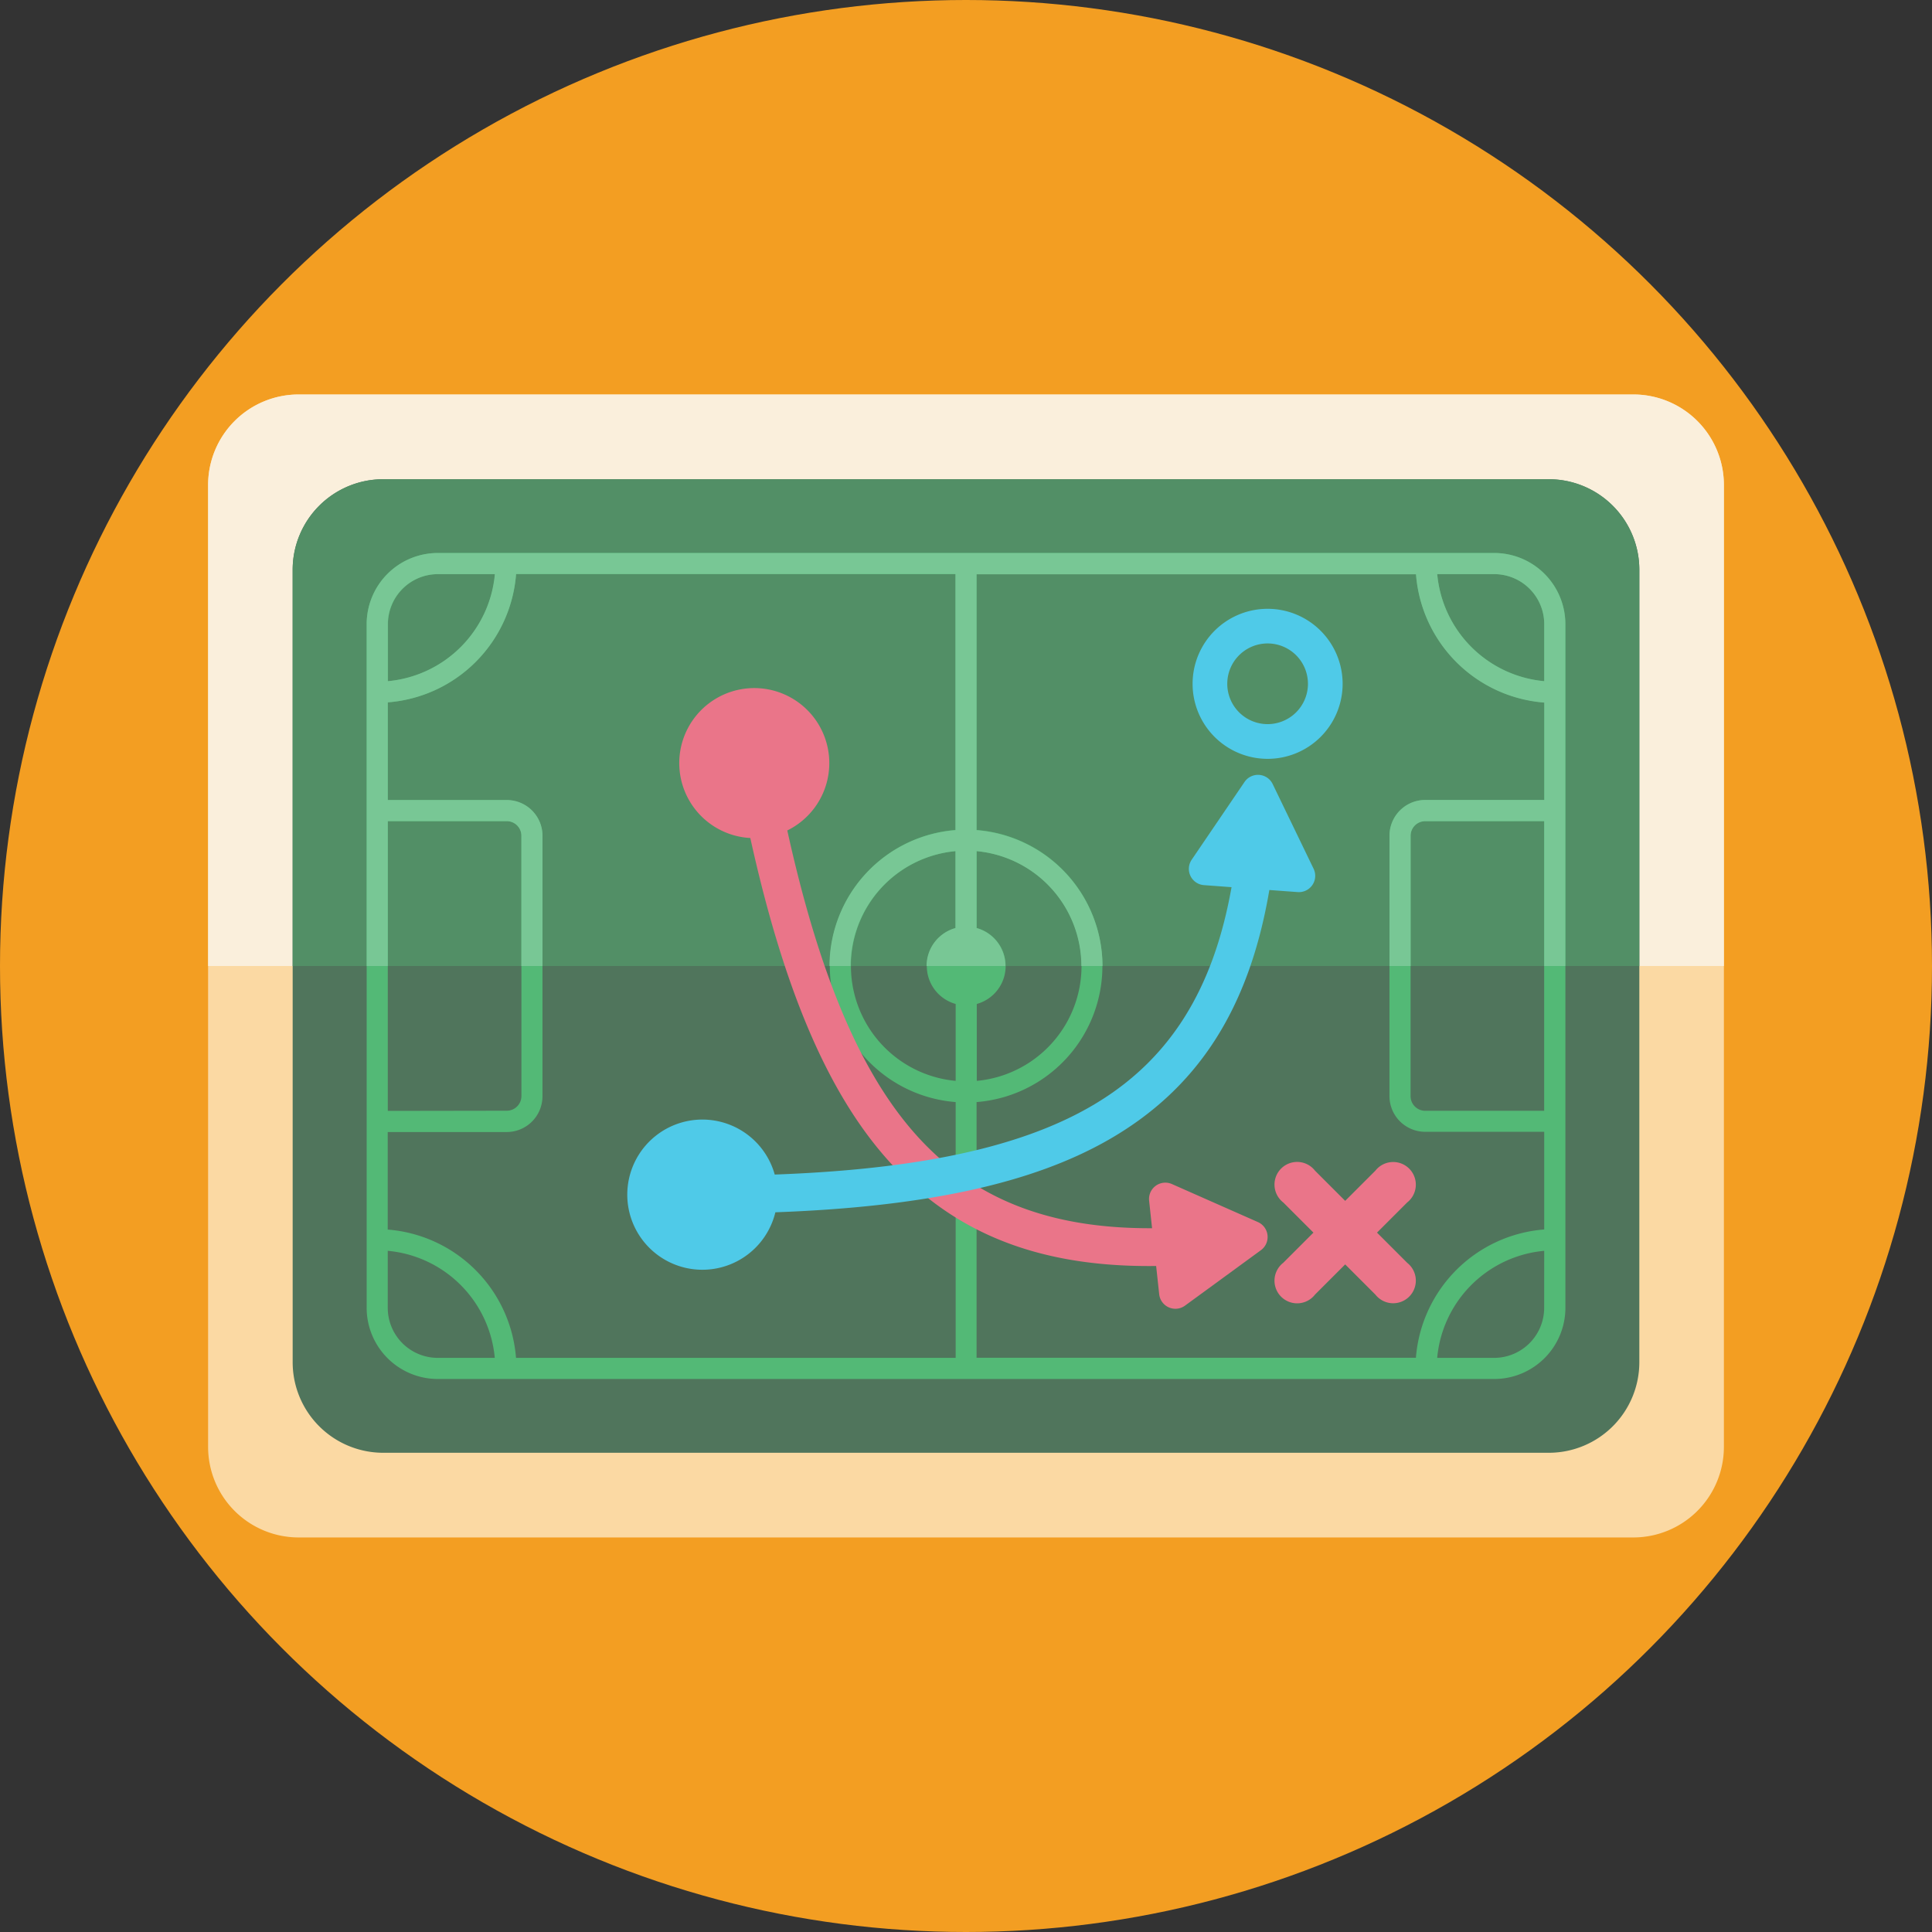 <svg id="_50" data-name="50" xmlns="http://www.w3.org/2000/svg" viewBox="0 0 512 512"><rect x="0" y="0" width="512" height="512" fill="#333333" stroke="none"/><defs><style>.cls-1{fill:#f39e22;}.cls-2{fill:#fbd9a3;}.cls-3{fill:#faefdc;}.cls-4{fill:#50755c;}.cls-5{fill:#528f66;}.cls-6{fill:#53b976;}.cls-7{fill:#78c795;}.cls-8{fill:#ea7589;}.cls-9{fill:#4fcae8;}</style></defs><title>50-soccer-icons</title><circle class="cls-1" cx="256" cy="256" r="256"/><path class="cls-2" d="M79.15,104.54h353.7a24,24,0,0,1,24,24v254.9a24,24,0,0,1-24,24H79.15a24,24,0,0,1-24-24V128.55A24,24,0,0,1,79.15,104.54Z"/><path class="cls-3" d="M79.15,104.54h353.7a24,24,0,0,1,24,24V256H55.15V128.55A24,24,0,0,1,79.15,104.54Z"/><path class="cls-4" d="M101.56,127H410.44a24,24,0,0,1,24,24V361a24,24,0,0,1-24,24H101.56a24,24,0,0,1-24-24V151A24,24,0,0,1,101.56,127Z"/><path class="cls-5" d="M101.56,127H410.44a24,24,0,0,1,24,24V256H77.56V151A24,24,0,0,1,101.56,127Z"/><path class="cls-6" d="M97.17,165.4V346.6A18.87,18.87,0,0,0,116,365.45H396a18.88,18.88,0,0,0,18.85-18.86V165.4A18.87,18.87,0,0,0,396,146.55H116A18.87,18.87,0,0,0,97.17,165.4Zm5.6,129V217.61h31.54a3.88,3.88,0,0,1,3.87,3.87v69a3.88,3.88,0,0,1-3.87,3.87ZM116,359.85a13.26,13.26,0,0,1-13.24-13.25V331.48a31.34,31.34,0,0,1,28.36,28.37Zm293.22-13.26A13.27,13.27,0,0,1,396,359.85H380.87a31.34,31.34,0,0,1,28.36-28.37Zm0-129v76.78H377.69a3.88,3.88,0,0,1-3.87-3.87v-69a3.88,3.88,0,0,1,3.87-3.87ZM396,152.15a13.26,13.26,0,0,1,13.24,13.25v15.12a31.34,31.34,0,0,1-28.36-28.37Zm-20.74,0a37,37,0,0,0,34,34V212H377.69a9.48,9.48,0,0,0-9.47,9.47v69a9.48,9.48,0,0,0,9.47,9.47h31.54v25.88a37,37,0,0,0-34,34H258.8V292.06a36.17,36.17,0,0,0,0-72.12V152.15Zm-122,93.79a10.44,10.44,0,0,0,0,20.12v20.38a30.57,30.57,0,0,1,0-60.88Zm5.6,20.12a10.44,10.44,0,0,0,0-20.12V225.56a30.57,30.57,0,0,1,0,60.88Zm-5.6-113.91v67.79a36.17,36.17,0,0,0,0,72.12v67.79H136.75a37,37,0,0,0-34-34V300h31.54a9.48,9.48,0,0,0,9.47-9.47v-69a9.48,9.48,0,0,0-9.47-9.47H102.77V186.13a37,37,0,0,0,34-34Zm-122.07,0a31.34,31.34,0,0,1-28.36,28.37V165.4A13.26,13.26,0,0,1,116,152.15Z"/><path class="cls-7" d="M97.17,165.4V256h5.6V217.62h31.55a3.85,3.85,0,0,1,3.85,3.86V256h5.6V221.48a9.47,9.47,0,0,0-9.45-9.47H102.77V186.13a36.93,36.93,0,0,0,34-34H253.2V220A36.21,36.21,0,0,0,219.82,256h5.61a30.61,30.61,0,0,1,27.77-30.44v20.38A10.44,10.44,0,0,0,245.55,256h20.9a10.44,10.44,0,0,0-7.65-10.06V225.56A30.61,30.61,0,0,1,286.57,256h5.61A36.21,36.21,0,0,0,258.8,220v-67.8H375.25a36.93,36.93,0,0,0,34,34V212H377.68a9.47,9.47,0,0,0-9.45,9.47V256h5.6V221.48a3.85,3.85,0,0,1,3.85-3.86h31.55V256h5.6V165.4A18.86,18.86,0,0,0,396,146.55H116A18.86,18.86,0,0,0,97.17,165.4ZM396,152.15a13.26,13.26,0,0,1,13.24,13.25v15.12a31.34,31.34,0,0,1-28.36-28.37Zm-264.86,0a31.34,31.34,0,0,1-28.36,28.37V165.4A13.26,13.26,0,0,1,116,152.15Z"/><path class="cls-8" d="M314.05,346l20.11-14.69a4.33,4.33,0,0,0-.8-7.45l-22.78-10.07a4.32,4.32,0,0,0-6.05,4.42l.78,7.28c-28.33.14-48.83-8.39-64.16-26.61-13.86-16.47-24.33-41.77-32.51-78.8a19.88,19.88,0,1,0-9.8,2c8.56,38.79,19.73,65.52,34.66,83.27,17.59,20.9,40.85,30.56,72.89,30.15l.81,7.5A4.32,4.32,0,0,0,314.05,346Z"/><path class="cls-8" d="M364.92,326.66l8-8a6,6,0,1,0-8.43-8.42l-8,8-8-8a6,6,0,1,0-8.42,8.42l8,8-8,8a6,6,0,1,0,8.42,8.42l8-8,8,8a6,6,0,1,0,8.43-8.42Z"/><path class="cls-9" d="M348.11,230.21l-10.84-22.43a4.32,4.32,0,0,0-7.46-.55l-14,20.6a4.32,4.32,0,0,0,3.26,6.74l7.3.54c-4.95,27.9-17,46.53-37.7,58.34-18.69,10.67-45.47,16.43-83.36,17.82a19.9,19.9,0,1,0,.17,10c39.7-1.45,68-7.63,88.15-19.13,23.72-13.54,37.4-34.69,42.76-66.28l7.52.55A4.32,4.32,0,0,0,348.11,230.21Z"/><path class="cls-9" d="M335.93,161.34a19.88,19.88,0,1,0,19.88,19.88A19.88,19.88,0,0,0,335.93,161.34Zm0,30.56a10.69,10.69,0,1,1,10.69-10.68A10.69,10.69,0,0,1,335.93,191.9Z"/></svg>